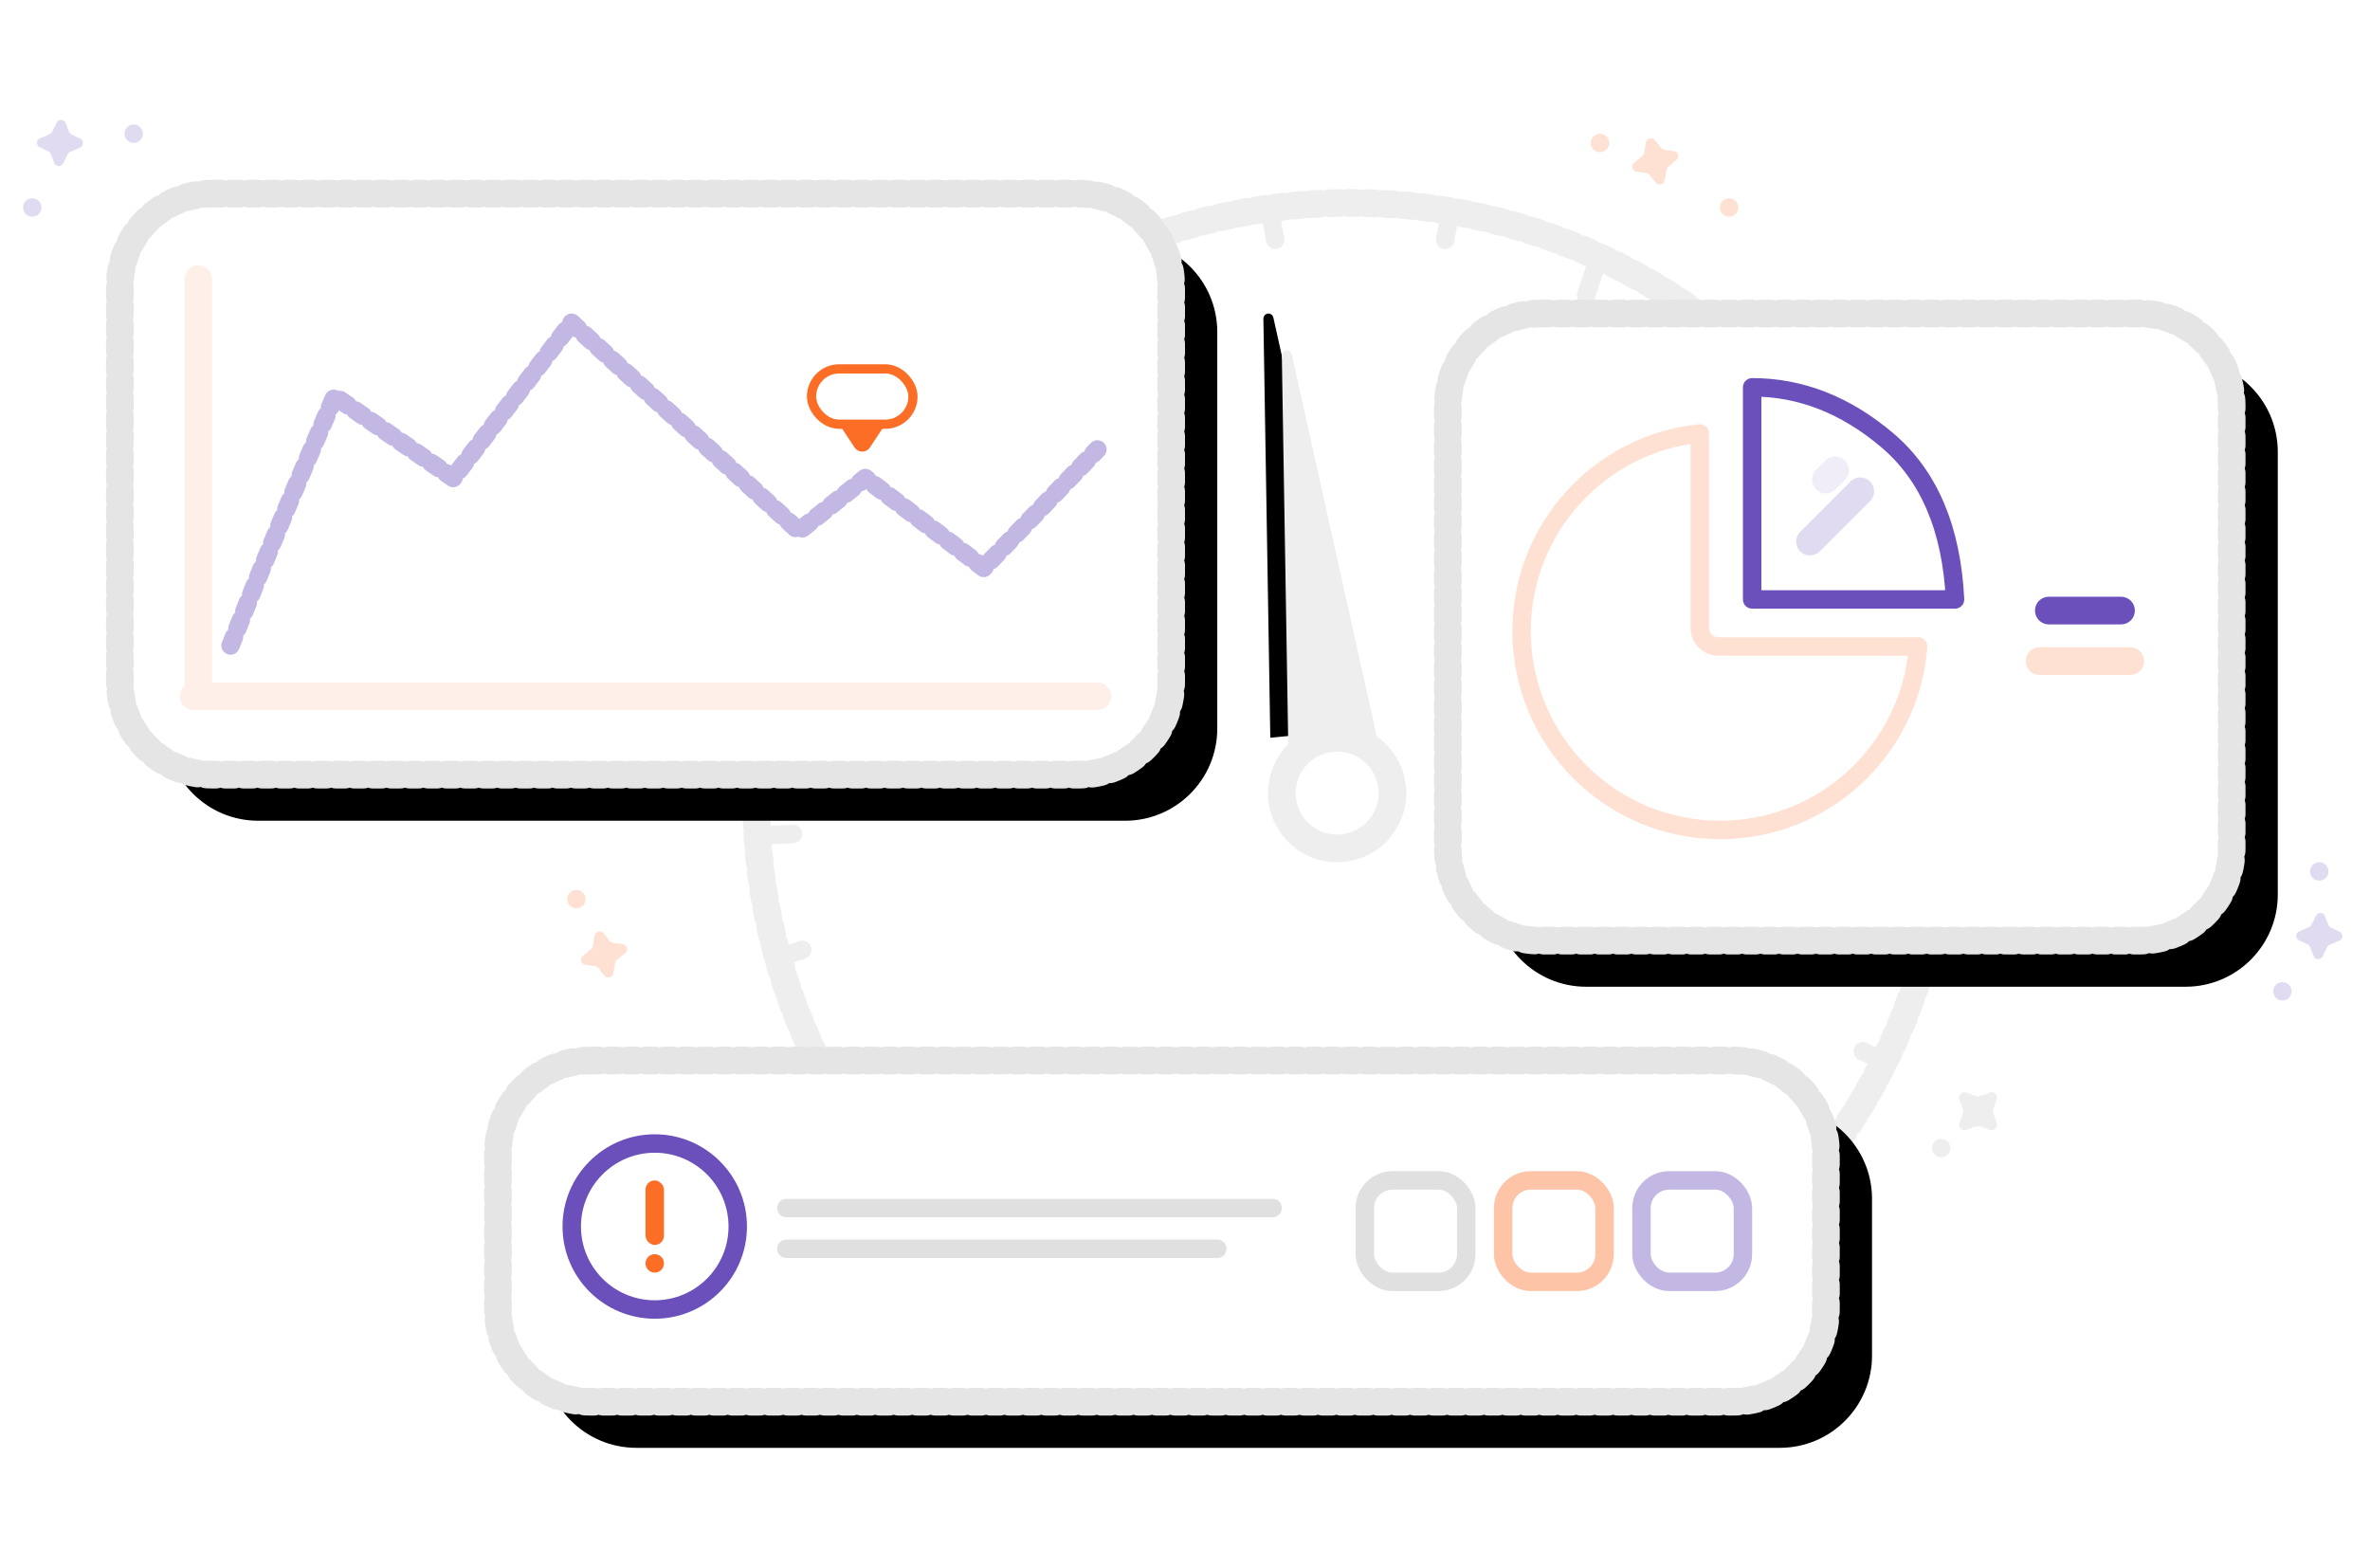 <?xml version="1.0" encoding="UTF-8"?>
<svg width="257px" height="170px" viewBox="0 0 257 170" version="1.1" xmlns="http://www.w3.org/2000/svg" xmlns:xlink="http://www.w3.org/1999/xlink">
    <!-- Generator: Sketch 51.3 (57544) - http://www.bohemiancoding.com/sketch -->
    <title>security-dashboard-empty-state</title>
    <desc>Created with Sketch.</desc>
    <defs>
        <path d="M150,82.991 L139.75,84 L139,38.566 C138.996,38.302 139.174,38.072 139.427,38.014 C139.722,37.946 140.015,38.134 140.081,38.434 L150,82.991 Z" id="path-1"></path>
        <filter x="-50.0%" y="-16.3%" width="172.7%" height="121.7%" filterUnits="objectBoundingBox" id="filter-2">
            <feOffset dx="-2" dy="-4" in="SourceAlpha" result="shadowOffsetOuter1"></feOffset>
            <feGaussianBlur stdDeviation="0.5" in="shadowOffsetOuter1" result="shadowBlurOuter1"></feGaussianBlur>
            <feColorMatrix values="0 0 0 0 0.976   0 0 0 0 0.976   0 0 0 0 0.976  0 0 0 1 0" type="matrix" in="shadowBlurOuter1"></feColorMatrix>
        </filter>
        <path d="M23,21 L117,21 C122.523,21 127,25.477 127,31 L127,74 C127,79.523 122.523,84 117,84 L23,84 C17.477,84 13,79.523 13,74 L13,31 C13,25.477 17.477,21 23,21 Z" id="path-3"></path>
        <filter x="-3.5%" y="-6.3%" width="111.4%" height="120.6%" filterUnits="objectBoundingBox" id="filter-4">
            <feMorphology radius="1.5" operator="dilate" in="SourceAlpha" result="shadowSpreadOuter1"></feMorphology>
            <feOffset dx="5" dy="5" in="shadowSpreadOuter1" result="shadowOffsetOuter1"></feOffset>
            <feComposite in="shadowOffsetOuter1" in2="SourceAlpha" operator="out" result="shadowOffsetOuter1"></feComposite>
            <feColorMatrix values="0 0 0 0 0.977   0 0 0 0 0.977   0 0 0 0 0.977  0 0 0 1 0" type="matrix" in="shadowOffsetOuter1"></feColorMatrix>
        </filter>
        <path d="M167,34 L232,34 C237.523,34 242,38.477 242,44 L242,92 C242,97.523 237.523,102 232,102 L167,102 C161.477,102 157,97.523 157,92 L157,44 C157,38.477 161.477,34 167,34 Z" id="path-5"></path>
        <filter x="-4.7%" y="-5.9%" width="115.3%" height="119.1%" filterUnits="objectBoundingBox" id="filter-6">
            <feMorphology radius="1.5" operator="dilate" in="SourceAlpha" result="shadowSpreadOuter1"></feMorphology>
            <feOffset dx="5" dy="5" in="shadowSpreadOuter1" result="shadowOffsetOuter1"></feOffset>
            <feComposite in="shadowOffsetOuter1" in2="SourceAlpha" operator="out" result="shadowOffsetOuter1"></feComposite>
            <feColorMatrix values="0 0 0 0 0.98   0 0 0 0 0.98   0 0 0 0 0.98  0 0 0 1 0" type="matrix" in="shadowOffsetOuter1"></feColorMatrix>
        </filter>
        <path d="M64,115 L188,115 C193.523,115 198,119.477 198,125 L198,142 C198,147.523 193.523,152 188,152 L64,152 C58.477,152 54,147.523 54,142 L54,125 C54,119.477 58.477,115 64,115 Z" id="path-7"></path>
        <filter x="-2.8%" y="-10.8%" width="109.0%" height="135.1%" filterUnits="objectBoundingBox" id="filter-8">
            <feMorphology radius="1.5" operator="dilate" in="SourceAlpha" result="shadowSpreadOuter1"></feMorphology>
            <feOffset dx="5" dy="5" in="shadowSpreadOuter1" result="shadowOffsetOuter1"></feOffset>
            <feComposite in="shadowOffsetOuter1" in2="SourceAlpha" operator="out" result="shadowOffsetOuter1"></feComposite>
            <feColorMatrix values="0 0 0 0 0.976   0 0 0 0 0.976   0 0 0 0 0.976  0 0 0 1 0" type="matrix" in="shadowOffsetOuter1"></feColorMatrix>
        </filter>
    </defs>
    <g id="security-dashboard-empty-state" stroke="none" stroke-width="1" fill="none" fill-rule="evenodd">
        <g id="Path-6" fill-rule="nonzero">
            <use fill="black" fill-opacity="1" filter="url(#filter-2)" xlink:href="#path-1"></use>
            <use fill="#EEEEEE" xlink:href="#path-1"></use>
        </g>
        <circle id="Oval-6" stroke="#EEEEEE" stroke-width="3" fill="#FFFFFF" fill-rule="nonzero" cx="145" cy="86" r="6"></circle>
        <path d="M83,90.565 L86,90.435" id="Line-3" stroke="#EEEEEE" stroke-width="2" stroke-linecap="round" stroke-linejoin="round" fill-rule="nonzero"></path>
        <path d="M137.716,23 L138.284,26" id="Line-2" stroke="#EEEEEE" stroke-width="2" stroke-linecap="round" stroke-linejoin="round" fill-rule="nonzero"></path>
        <path d="M157.293,23 L156.707,26" id="Line-2" stroke="#EEEEEE" stroke-width="2" stroke-linecap="round" stroke-linejoin="round" fill-rule="nonzero"></path>
        <path d="M173,29 L172,32" id="Line-2" stroke="#EEEEEE" stroke-width="2" stroke-linecap="round" stroke-linejoin="round" fill-rule="nonzero"></path>
        <path d="M181,32 L180,34" id="Line-2" stroke="#EEEEEE" stroke-width="2" stroke-linecap="round" stroke-linejoin="round" fill-rule="nonzero"></path>
        <path d="M146.5,151 C182.122,151 211,122.122 211,86.5 C211,50.878 182.122,22 146.5,22 C110.878,22 82,50.878 82,86.5 C82,122.122 110.878,151 146.5,151 Z" id="Oval-2" stroke="#EEEEEE" stroke-width="3" stroke-linecap="round" stroke-linejoin="round" stroke-dasharray="1" fill-rule="nonzero"></path>
        <path d="" id="Path-3" stroke="#979797" fill-rule="nonzero"></path>
        <g id="Rectangle-5" stroke-linecap="round" stroke-linejoin="round" stroke-dasharray="1" fill-rule="nonzero">
            <use fill="black" fill-opacity="1" filter="url(#filter-4)" xlink:href="#path-3"></use>
            <use stroke="#E5E5E5" stroke-width="3" fill="#FFFFFF" xlink:href="#path-3"></use>
        </g>
        <path d="M21.5,30.259 L21.5,74.741" id="Line" stroke="#FEF0E8" stroke-width="3" stroke-linecap="round" fill-rule="nonzero"></path>
        <path d="M119,75.5 L21,75.5" id="Line" stroke="#FEF0E8" stroke-width="3" stroke-linecap="round" fill-rule="nonzero"></path>
        <path d="M25,70 C28.592,60.986 32.359,51.978 36.301,42.975 C44.862,48.882 49.142,51.835 49.142,51.835 C49.142,51.835 53.423,46.224 61.984,35 L86.639,57.595 L93.831,51.835 L106.672,61.582 L119,48.734" id="Path-4" stroke="#C3B8E3" stroke-width="2" stroke-linecap="round" stroke-linejoin="round" stroke-dasharray="1" fill-rule="nonzero"></path>
        <rect id="Rectangle-8-Copy" stroke="#FC6D26" fill="#FFFFFF" fill-rule="nonzero" x="88" y="40" width="11" height="6" rx="3"></rect>
        <path d="M92.665,48.523 L91,46 L96,46 L94.335,48.523 C94.03,48.984 93.41,49.111 92.949,48.806 C92.836,48.732 92.74,48.636 92.665,48.523 Z" id="Triangle" fill="#FC6D26" fill-rule="nonzero"></path>
        <path d="M180.716,18.407 L180.511,19.553 C180.458,19.847 180.174,20.044 179.876,19.992 C179.743,19.968 179.624,19.898 179.541,19.794 L178.879,18.964 C178.792,18.855 178.666,18.784 178.527,18.764 L177.469,18.612 C177.17,18.569 176.962,18.294 177.006,17.998 C177.025,17.867 177.093,17.747 177.195,17.662 L178.097,16.913 C178.195,16.831 178.262,16.718 178.284,16.593 L178.489,15.447 C178.542,15.153 178.826,14.956 179.124,15.008 C179.257,15.032 179.376,15.102 179.459,15.206 L180.121,16.036 C180.208,16.145 180.334,16.216 180.473,16.236 L181.531,16.388 C181.83,16.431 182.038,16.706 181.994,17.002 C181.975,17.133 181.907,17.253 181.805,17.338 L180.903,18.087 C180.805,18.169 180.738,18.282 180.716,18.407 Z" id="Star" fill="#FEE1D3" fill-rule="nonzero"></path>
        <circle id="Oval-3" fill="#FEE1D3" fill-rule="nonzero" cx="187.5" cy="22.5" r="1"></circle>
        <circle id="Oval-3" fill="#FEE1D3" fill-rule="nonzero" cx="173.5" cy="15.5" r="1"></circle>
        <circle id="Oval-4" fill="#E1DBF1" fill-rule="nonzero" cx="251.5" cy="94.5" r="1"></circle>
        <path d="M7.365,16.695 L6.847,17.711 C6.714,17.972 6.395,18.075 6.135,17.942 C6.019,17.883 5.929,17.783 5.882,17.662 L5.507,16.696 C5.457,16.57 5.362,16.467 5.239,16.409 L4.304,15.967 C4.039,15.842 3.926,15.526 4.051,15.261 C4.106,15.143 4.203,15.05 4.322,14.999 L5.371,14.552 C5.485,14.504 5.578,14.416 5.635,14.305 L6.153,13.289 C6.286,13.028 6.605,12.925 6.865,13.058 C6.981,13.117 7.071,13.217 7.118,13.338 L7.493,14.304 C7.543,14.43 7.638,14.533 7.761,14.591 L8.696,15.033 C8.961,15.158 9.074,15.474 8.949,15.739 C8.894,15.857 8.797,15.95 8.678,16.001 L7.629,16.448 C7.515,16.496 7.422,16.584 7.365,16.695 Z" id="Star" fill="#E1DBF1" fill-rule="nonzero"></path>
        <circle id="Oval-4" fill="#E1DBF1" fill-rule="nonzero" cx="14.5" cy="14.5" r="1"></circle>
        <circle id="Oval-4" fill="#E1DBF1" fill-rule="nonzero" cx="3.5" cy="22.5" r="1"></circle>
        <g id="Rectangle-5" stroke-linecap="round" stroke-linejoin="round" stroke-dasharray="1" fill-rule="nonzero">
            <use fill="black" fill-opacity="1" filter="url(#filter-6)" xlink:href="#path-5"></use>
            <use stroke="#E5E5E5" stroke-width="3" fill="#FFFFFF" xlink:href="#path-5"></use>
        </g>
        <path d="M190,65 L212,65 C211.624,57.333 209.179,51.583 204.667,47.75 C200.154,43.917 195.265,42 190,42 L190,65 Z" id="Path-5" stroke="#6B4FBB" stroke-width="2" fill="#FFFFFF" fill-rule="nonzero" stroke-linecap="round" stroke-linejoin="round"></path>
        <path d="M201.727,53.273 L196.273,58.727" id="Line-4" stroke="#E1DBF1" stroke-width="3" stroke-linecap="round" stroke-linejoin="round" fill-rule="nonzero"></path>
        <path d="M199,51 L198,52" id="Line-4" stroke="#F0EDF8" stroke-width="3" stroke-linecap="round" stroke-linejoin="round" fill-rule="nonzero"></path>
        <path d="M222.174,66.208 L230,66.208" id="Line-5" stroke="#6B4FBB" stroke-width="3" stroke-linecap="round" stroke-linejoin="round" fill-rule="nonzero"></path>
        <path d="M221.169,71.691 L231,71.691" id="Line-5" stroke="#FEE1D3" stroke-width="3" stroke-linecap="round" stroke-linejoin="round" fill-rule="nonzero"></path>
        <path d="M184.323,47 L184.323,68.102 C184.323,69.207 185.218,70.102 186.323,70.102 L208,70.102 C207.154,81.232 197.866,90 186.531,90 C174.64,90 165,80.349 165,68.444 C165,57.285 173.469,48.107 184.323,47 Z" id="Combined-Shape" stroke="#FEE1D3" stroke-width="2" stroke-linecap="round" stroke-linejoin="round" fill-rule="nonzero"></path>
        <path d="M84,104 L87,103" id="Line-3" stroke="#EEEEEE" stroke-width="2" stroke-linecap="round" stroke-linejoin="round" fill-rule="nonzero"></path>
        <path d="M204,115 L202,114" id="Line-2" stroke="#EEEEEE" stroke-width="2" stroke-linecap="round" stroke-linejoin="round" fill-rule="nonzero"></path>
        <path d="M214.144,122.184 L213.25,122.525 C212.94,122.642 212.593,122.487 212.475,122.177 C212.423,122.039 212.423,121.887 212.475,121.75 L212.816,120.856 C212.903,120.627 212.903,120.373 212.816,120.144 L212.475,119.25 C212.358,118.94 212.513,118.593 212.823,118.475 C212.961,118.423 213.113,118.423 213.25,118.475 L214.144,118.816 C214.373,118.903 214.627,118.903 214.856,118.816 L215.75,118.475 C216.06,118.358 216.407,118.513 216.525,118.823 C216.577,118.961 216.577,119.113 216.525,119.25 L216.184,120.144 C216.097,120.373 216.097,120.627 216.184,120.856 L216.525,121.75 C216.642,122.06 216.487,122.407 216.177,122.525 C216.039,122.577 215.887,122.577 215.75,122.525 L214.856,122.184 C214.627,122.097 214.373,122.097 214.144,122.184 Z" id="Star" fill="#EEEEEE" fill-rule="nonzero"></path>
        <path d="M252.365,102.695 L251.847,103.711 C251.714,103.972 251.395,104.075 251.135,103.942 C251.019,103.883 250.929,103.783 250.882,103.662 L250.507,102.696 C250.457,102.57 250.362,102.467 250.239,102.409 L249.304,101.967 C249.039,101.842 248.926,101.526 249.051,101.261 C249.106,101.143 249.203,101.05 249.322,100.999 L250.371,100.552 C250.485,100.504 250.578,100.416 250.635,100.305 L251.153,99.289 C251.286,99.028 251.605,98.925 251.865,99.058 C251.981,99.117 252.071,99.217 252.118,99.338 L252.493,100.304 C252.543,100.43 252.638,100.533 252.761,100.591 L253.696,101.033 C253.961,101.158 254.074,101.474 253.949,101.739 C253.894,101.857 253.797,101.95 253.678,102.001 L252.629,102.448 C252.515,102.496 252.422,102.584 252.365,102.695 Z" id="Star" fill="#E1DBF1" fill-rule="nonzero"></path>
        <path d="M66.716,104.407 L66.511,105.553 C66.458,105.847 66.174,106.044 65.876,105.992 C65.743,105.968 65.624,105.898 65.541,105.794 L64.879,104.964 C64.792,104.855 64.666,104.784 64.527,104.764 L63.469,104.612 C63.17,104.569 62.962,104.294 63.006,103.998 C63.025,103.867 63.093,103.747 63.195,103.662 L64.097,102.913 C64.195,102.831 64.262,102.718 64.284,102.593 L64.489,101.447 C64.542,101.153 64.826,100.956 65.124,101.008 C65.257,101.032 65.376,101.102 65.459,101.206 L66.121,102.036 C66.208,102.145 66.334,102.216 66.473,102.236 L67.531,102.388 C67.83,102.431 68.038,102.706 67.994,103.002 C67.975,103.133 67.907,103.253 67.805,103.338 L66.903,104.087 C66.805,104.169 66.738,104.282 66.716,104.407 Z" id="Star" fill="#FEE1D3" fill-rule="nonzero"></path>
        <circle id="Oval-3" fill="#FEE1D3" fill-rule="nonzero" cx="62.5" cy="97.5" r="1"></circle>
        <circle id="Oval-4" fill="#E1DBF1" fill-rule="nonzero" cx="247.5" cy="107.5" r="1"></circle>
        <circle id="Oval-4" fill="#EEEEEE" fill-rule="nonzero" cx="210.5" cy="124.5" r="1"></circle>
        <g id="Rectangle-5" stroke-linecap="round" stroke-linejoin="round" stroke-dasharray="1" fill-rule="nonzero">
            <use fill="black" fill-opacity="1" filter="url(#filter-8)" xlink:href="#path-7"></use>
            <use stroke="#E5E5E5" stroke-width="3" fill="#FFFFFF" xlink:href="#path-7"></use>
        </g>
        <circle id="Oval" stroke="#6B4FBB" stroke-width="2" fill-rule="nonzero" cx="71" cy="133" r="9"></circle>
        <path d="M85.276,131 L138,131" id="Line-5" stroke="#E0E0E0" stroke-width="2" stroke-linecap="round" stroke-linejoin="round" fill-rule="nonzero"></path>
        <path d="M85.276,135.417 L132,135.417" id="Line-5" stroke="#E0E0E0" stroke-width="2" stroke-linecap="round" stroke-linejoin="round" fill-rule="nonzero"></path>
        <rect id="Rectangle" fill="#FC6D26" fill-rule="nonzero" x="70" y="128" width="2" height="7" rx="1"></rect>
        <rect id="Rectangle-8" stroke="#E0E0E0" stroke-width="2" fill-rule="nonzero" x="148" y="128" width="11" height="11" rx="3"></rect>
        <rect id="Rectangle-8-Copy" stroke="#FDC4A8" stroke-width="2" fill-rule="nonzero" x="163" y="128" width="11" height="11" rx="3"></rect>
        <rect id="Rectangle-8-Copy-2" stroke="#C3B8E3" stroke-width="2" fill-rule="nonzero" x="178" y="128" width="11" height="11" rx="3"></rect>
        <circle id="Oval-5" fill="#FC6D26" fill-rule="nonzero" cx="71" cy="137" r="1"></circle>
    </g>
</svg>